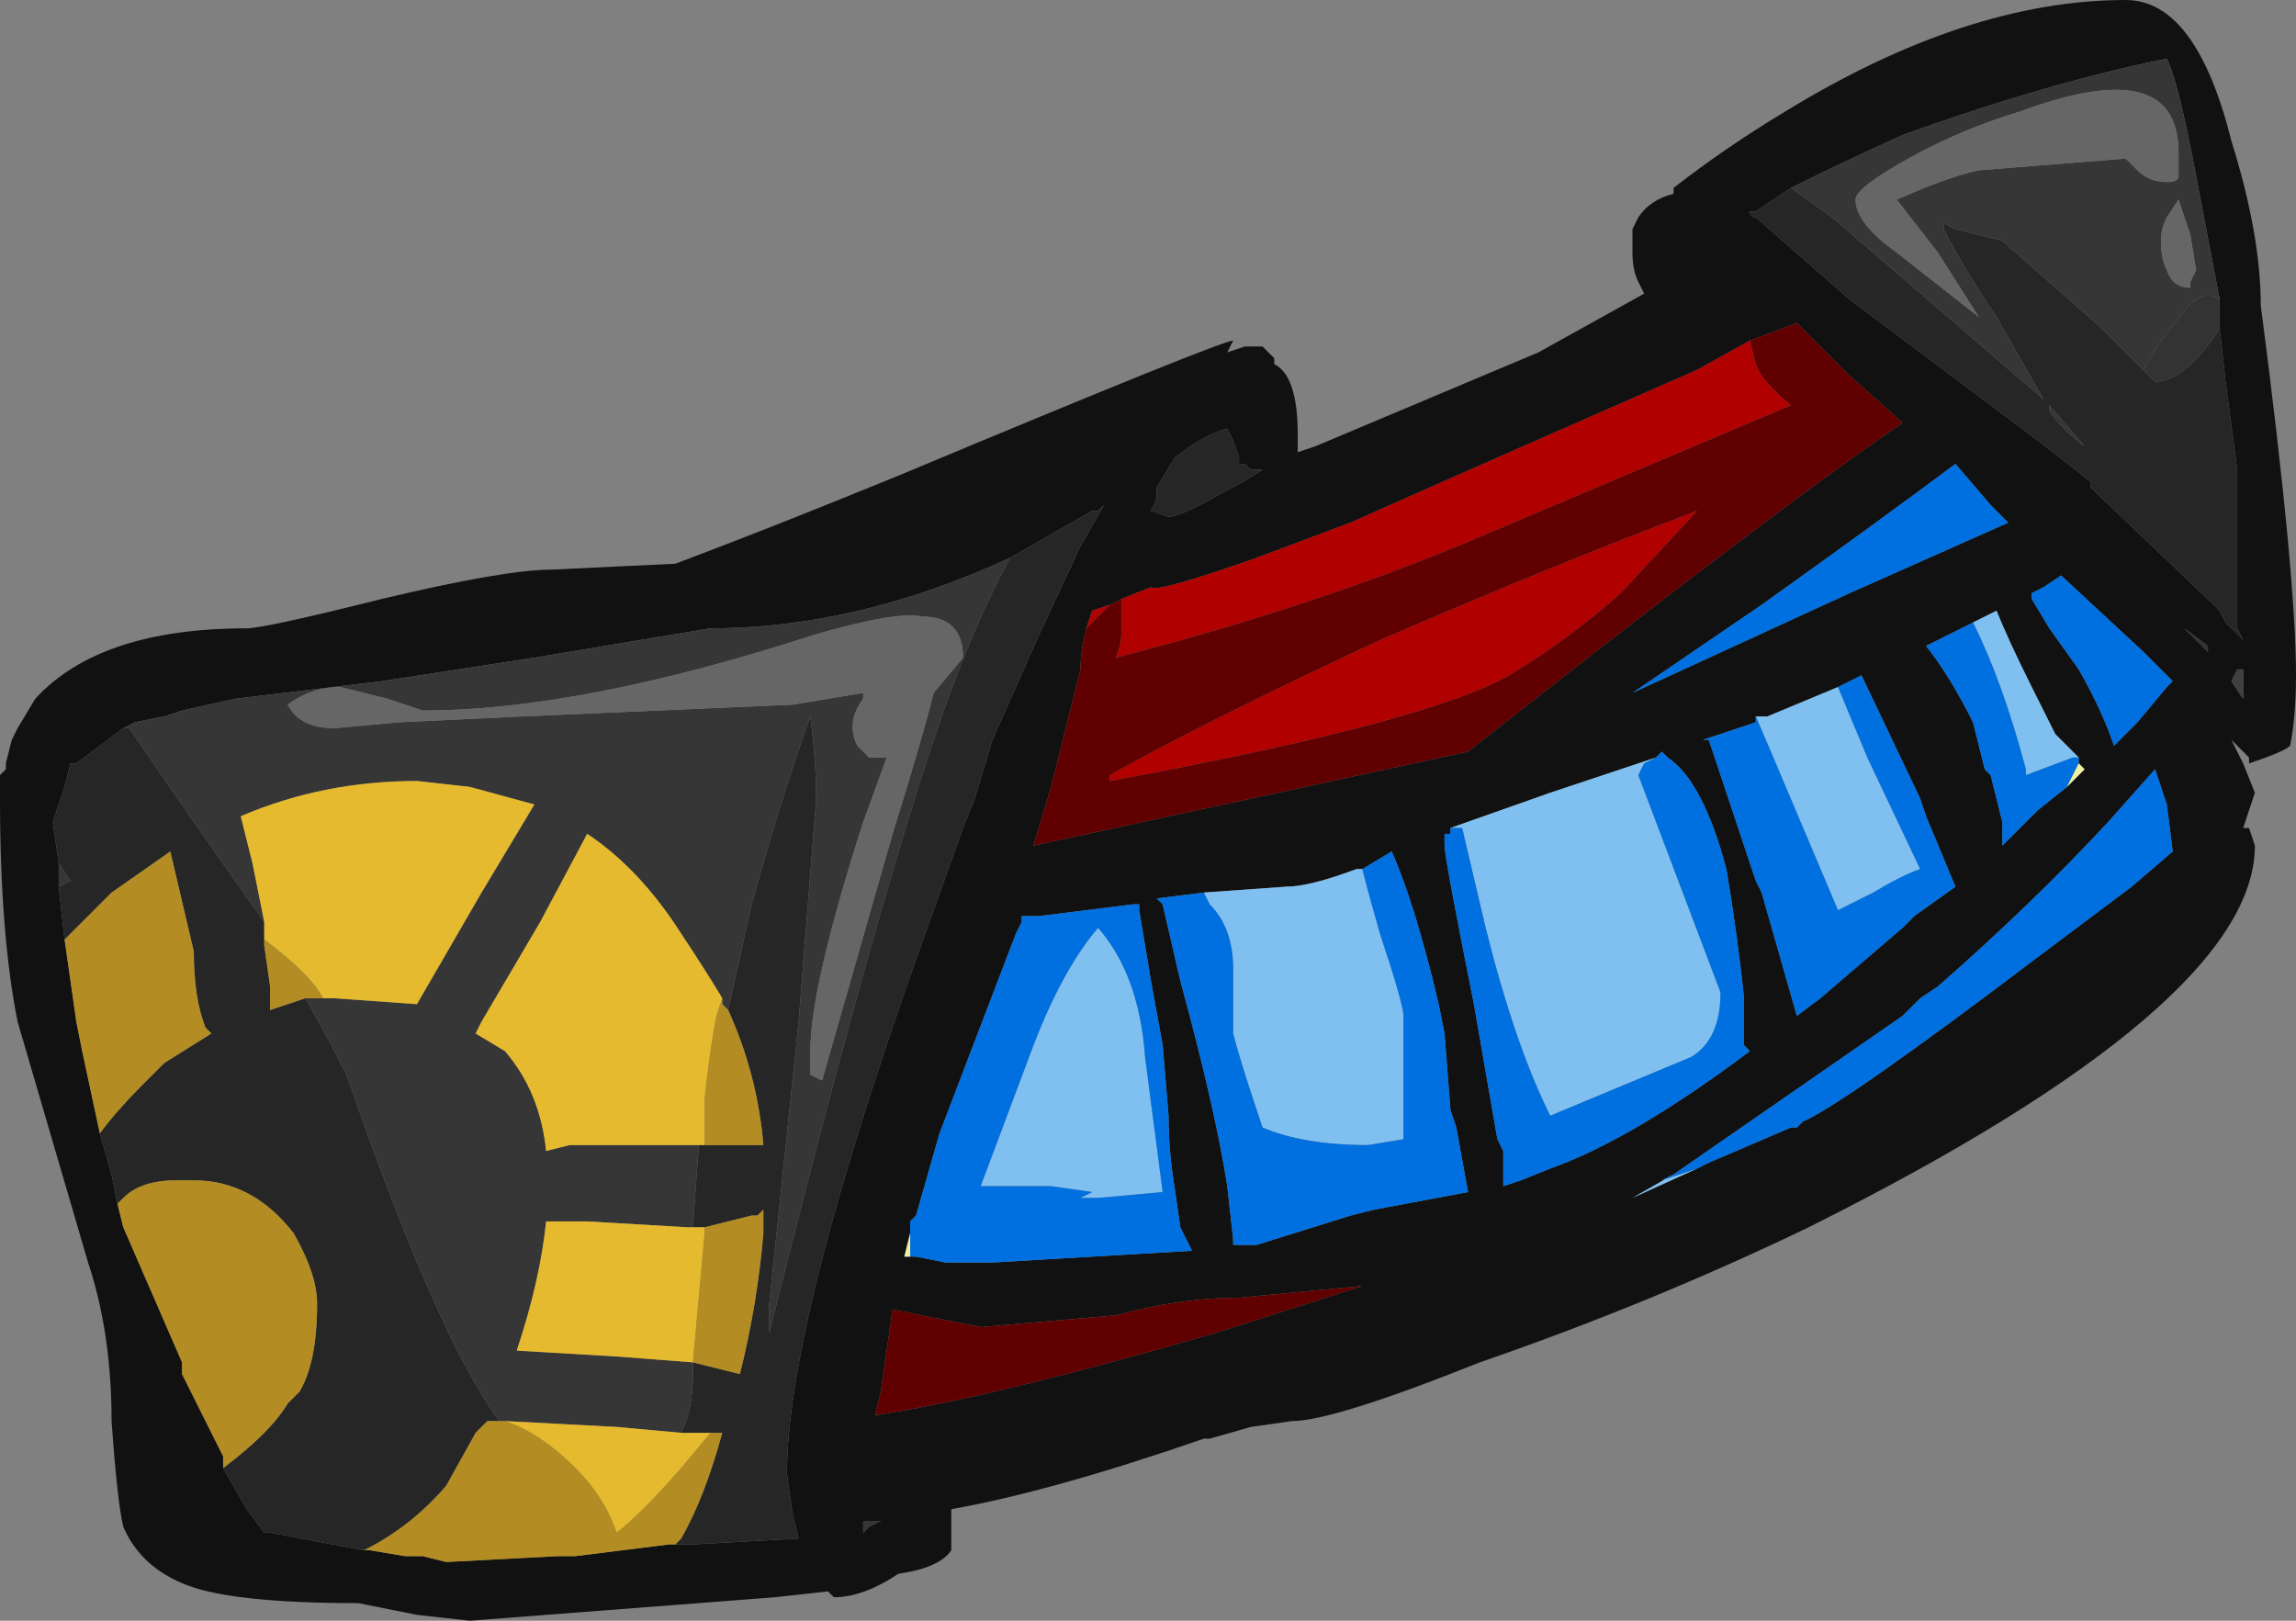 <?xml version="1.0" encoding="UTF-8" standalone="no"?>
<svg xmlns:ffdec="https://www.free-decompiler.com/flash" xmlns:xlink="http://www.w3.org/1999/xlink" ffdec:objectType="frame" height="96.6px" width="136.85px" xmlns="http://www.w3.org/2000/svg">
  <rect width="100%" height="100%" fill="#808080" stroke="none"/>
  <g transform="matrix(1.0, 0.0, 0.0, 1.0, 63.35, 53.55)">
    <use ffdec:characterId="1075" height="13.8" transform="matrix(7.0, 0.0, 0.0, 7.0, -63.35, -53.55)" width="19.55" xlink:href="#shape0"/>
  </g>
  <defs>
    <g id="shape0" transform="matrix(1.0, 0.0, 0.0, 1.0, 9.05, 7.65)">
      <path d="M4.85 -5.65 L4.85 -5.7 4.9 -5.8 Q5.0 -5.95 5.2 -6.0 L5.2 -6.05 Q5.65 -6.4 6.15 -6.7 7.7 -7.65 9.05 -7.65 9.65 -7.65 9.95 -6.45 10.2 -5.65 10.2 -5.05 10.5 -2.75 10.5 -1.9 10.5 -1.55 10.45 -1.3 10.4 -1.25 10.1 -1.15 L10.1 -1.2 9.95 -1.35 10.05 -1.15 10.15 -0.9 10.05 -0.6 10.1 -0.6 10.15 -0.45 Q10.15 0.9 6.35 2.8 5.0 3.45 3.55 3.95 2.3 4.45 1.95 4.45 L1.6 4.5 1.25 4.6 1.2 4.6 Q-0.1 5.05 -0.95 5.2 L-0.95 5.55 Q-1.05 5.7 -1.4 5.75 -1.7 5.95 -1.95 5.95 L-2.0 5.9 -2.45 5.95 -5.05 6.15 -5.5 6.1 -6.0 6.0 Q-7.05 6.0 -7.45 5.85 -7.85 5.7 -8.0 5.35 -8.05 5.15 -8.1 4.45 -8.1 3.7 -8.3 3.1 L-8.9 1.05 Q-9.05 0.3 -9.05 -0.85 L-9.05 -1.05 -9.0 -1.1 -9.0 -1.15 -8.95 -1.35 -8.9 -1.45 -8.75 -1.7 Q-8.2 -2.3 -6.95 -2.3 -6.8 -2.3 -5.8 -2.55 -4.75 -2.8 -4.35 -2.8 L-3.3 -2.85 Q-2.5 -3.15 -1.4 -3.6 1.35 -4.75 1.45 -4.75 L1.4 -4.65 1.55 -4.7 1.7 -4.7 1.8 -4.6 1.8 -4.55 Q2.0 -4.45 2.0 -3.95 L2.0 -3.8 2.15 -3.85 4.05 -4.65 4.95 -5.15 4.9 -5.25 Q4.85 -5.35 4.85 -5.5 L4.85 -5.65 M1.4 -4.0 Q1.2 -3.95 0.95 -3.75 L0.8 -3.5 0.8 -3.4 0.75 -3.3 0.9 -3.25 Q1.0 -3.25 1.35 -3.45 1.55 -3.55 1.7 -3.65 L1.6 -3.65 1.55 -3.7 1.5 -3.7 1.5 -3.75 1.45 -3.9 1.4 -4.0 M5.85 -4.75 L5.4 -4.5 Q3.8 -3.8 2.45 -3.2 L1.65 -2.9 Q0.8 -2.6 0.75 -2.65 L0.5 -2.55 0.4 -2.5 0.25 -2.45 0.2 -2.3 Q0.15 -2.1 0.15 -1.95 L-0.1 -0.95 -0.25 -0.45 3.45 -1.25 Q6.05 -3.3 7.15 -4.05 L6.7 -4.45 6.25 -4.9 5.85 -4.75 M-3.3 5.5 L-3.15 5.5 -2.25 5.45 -2.3 5.25 -2.35 4.9 Q-2.35 3.55 -1.1 0.1 L-0.85 -0.6 -0.75 -0.85 -0.6 -1.35 -0.2 -2.25 0.15 -3.0 0.35 -3.35 0.3 -3.3 0.25 -3.3 Q-0.1 -3.1 -0.45 -2.9 -1.75 -2.3 -3.0 -2.3 L-4.5 -2.05 -5.8 -1.85 -7.05 -1.7 -7.5 -1.6 -7.65 -1.55 -7.9 -1.5 -8.0 -1.45 -8.4 -1.15 -8.45 -1.15 -8.5 -0.95 -8.6 -0.65 -8.55 -0.3 -8.55 -0.1 -8.5 0.35 -8.4 1.05 -8.35 1.3 -8.2 2.0 -8.1 2.35 -8.05 2.6 -8.0 2.8 -7.5 3.95 -7.5 4.05 -7.15 4.75 -7.15 4.85 -6.95 5.2 -6.8 5.4 -6.75 5.4 -5.95 5.55 -5.9 5.55 -5.6 5.6 -5.45 5.6 -5.25 5.65 -4.3 5.6 -4.15 5.6 -3.35 5.5 -3.3 5.5 M1.2 -0.05 L0.8 0.0 0.85 0.05 1.0 0.7 Q1.3 1.8 1.4 2.45 L1.45 2.9 1.45 2.95 1.65 2.95 2.45 2.7 2.65 2.65 3.45 2.5 3.35 1.95 3.3 1.8 3.25 1.15 3.2 0.9 Q3.0 0.05 2.8 -0.4 L2.55 -0.25 2.5 -0.25 Q2.1 -0.1 1.9 -0.1 L1.2 -0.05 M3.3 -0.6 L3.3 -0.55 3.25 -0.55 3.25 -0.45 Q3.25 -0.35 3.5 0.9 L3.7 2.05 3.75 2.15 3.75 2.45 3.9 2.4 4.15 2.3 Q4.85 2.05 5.85 1.3 L5.8 1.25 Q5.8 1.15 5.8 1.0 L5.8 0.85 Q5.75 0.35 5.65 -0.25 5.45 -1.0 5.15 -1.2 L5.1 -1.25 5.05 -1.2 4.15 -0.9 3.3 -0.6 M5.9 -1.55 L5.9 -1.5 5.45 -1.35 5.5 -1.35 5.9 -0.15 5.95 -0.05 6.25 1.0 6.45 0.85 7.15 0.25 7.25 0.15 7.6 -0.1 7.35 -0.7 7.3 -0.85 6.8 -1.9 6.6 -1.8 6.0 -1.55 5.9 -1.55 M9.85 -4.85 L9.85 -5.1 9.65 -6.15 Q9.5 -6.95 9.4 -7.15 8.4 -6.95 7.15 -6.5 6.6 -6.25 6.2 -6.05 L5.9 -5.85 5.85 -5.85 Q5.85 -5.8 5.9 -5.8 L6.7 -5.1 8.3 -3.9 8.75 -3.55 8.75 -3.5 9.8 -2.5 9.85 -2.45 9.9 -2.35 10.05 -2.2 10.0 -2.3 10.0 -3.65 9.9 -4.4 9.85 -4.85 M8.5 -2.75 L8.35 -2.65 8.25 -2.6 8.25 -2.55 8.4 -2.3 8.65 -1.95 Q8.85 -1.6 8.95 -1.3 L9.15 -1.5 9.4 -1.8 9.45 -1.85 9.2 -2.1 8.5 -2.75 M7.75 -2.35 L7.35 -2.15 Q7.55 -1.9 7.75 -1.5 L7.85 -1.1 7.9 -1.05 8.0 -0.65 8.0 -0.45 8.3 -0.75 8.55 -0.95 8.7 -1.1 8.65 -1.15 8.65 -1.2 8.45 -1.4 8.25 -1.8 Q8.05 -2.2 7.95 -2.45 L7.75 -2.35 M7.9 -3.35 L7.6 -3.7 Q7.0 -3.25 5.95 -2.5 L4.85 -1.75 6.7 -2.6 8.05 -3.2 7.9 -3.35 M9.95 -1.85 L10.05 -1.7 10.05 -1.95 10.0 -1.95 9.95 -1.85 M9.55 -2.3 L9.75 -2.1 9.75 -2.15 9.55 -2.3 M5.4 2.3 L5.5 2.25 6.2 1.95 6.25 1.95 6.3 1.9 Q6.65 1.75 8.3 0.5 L9.1 -0.1 9.45 -0.4 9.4 -0.8 9.3 -1.1 8.9 -0.65 Q8.25 0.05 7.45 0.75 L7.3 0.85 7.15 1.0 5.2 2.35 4.85 2.55 5.4 2.3 M-1.3 3.05 L-1.25 3.05 -1.0 3.1 -0.6 3.1 1.1 3.0 1.0 2.8 0.95 2.45 Q0.9 2.15 0.9 1.85 L0.85 1.25 0.75 0.7 0.65 0.1 0.65 0.05 0.6 0.05 -0.2 0.15 -0.35 0.15 -0.35 0.2 -0.4 0.3 -1.05 2.0 -1.25 2.7 -1.3 2.75 -1.3 2.85 -1.35 3.05 -1.3 3.05 M1.5 3.4 Q1.0 3.4 0.45 3.55 L-0.7 3.65 -1.45 3.5 -1.55 4.2 -1.6 4.4 Q-0.6 4.25 1.3 3.7 L2.55 3.3 1.5 3.4 M-1.65 5.3 L-1.7 5.3 -1.7 5.4 -1.65 5.35 -1.55 5.3 -1.65 5.3" fill="#111111" fill-rule="evenodd" stroke="none"/>
      <path d="M0.5 -2.55 L0.75 -2.65 Q0.8 -2.6 1.65 -2.9 L2.45 -3.2 Q3.8 -3.8 5.4 -4.5 L5.85 -4.75 5.9 -4.55 Q5.95 -4.4 6.2 -4.2 L3.6 -3.1 Q2.2 -2.5 0.45 -2.05 0.5 -2.15 0.5 -2.3 L0.5 -2.55 M0.2 -2.3 L0.25 -2.45 0.4 -2.5 0.2 -2.3 M0.4 -1.0 L0.4 -1.05 Q1.2 -1.5 2.7 -2.2 4.2 -2.85 5.4 -3.3 L4.75 -2.6 Q4.3 -2.2 3.8 -1.9 3.1 -1.5 0.4 -1.0" fill="#b00000" fill-rule="evenodd" stroke="none"/>
      <path d="M0.5 -2.55 L0.5 -2.3 Q0.5 -2.15 0.45 -2.05 2.2 -2.5 3.6 -3.1 L6.2 -4.2 Q5.95 -4.4 5.9 -4.55 L5.85 -4.75 6.25 -4.9 6.7 -4.45 7.15 -4.05 Q6.05 -3.3 3.45 -1.25 L-0.25 -0.45 -0.1 -0.95 0.15 -1.95 Q0.15 -2.1 0.2 -2.3 L0.4 -2.5 0.5 -2.55 M0.4 -1.0 Q3.1 -1.5 3.8 -1.9 4.3 -2.2 4.75 -2.6 L5.4 -3.3 Q4.2 -2.85 2.7 -2.2 1.2 -1.5 0.4 -1.05 L0.4 -1.0 M1.5 3.4 L2.55 3.3 1.3 3.7 Q-0.6 4.25 -1.6 4.4 L-1.55 4.2 -1.45 3.5 -0.7 3.65 0.45 3.55 Q1.0 3.4 1.5 3.4" fill="#600000" fill-rule="evenodd" stroke="none"/>
      <path d="M1.4 -4.0 L1.45 -3.9 1.5 -3.75 1.5 -3.7 1.55 -3.7 1.6 -3.65 1.7 -3.65 Q1.55 -3.55 1.35 -3.45 1.0 -3.25 0.9 -3.25 L0.75 -3.3 0.8 -3.4 0.8 -3.5 0.95 -3.75 Q1.2 -3.95 1.4 -4.0 M-0.45 -2.9 Q-0.1 -3.1 0.25 -3.3 L0.3 -3.3 0.35 -3.35 0.15 -3.0 -0.2 -2.25 -0.6 -1.35 -0.75 -0.85 -0.85 -0.6 -1.1 0.1 Q-2.35 3.55 -2.35 4.9 L-2.3 5.25 -2.25 5.45 -3.15 5.5 -3.3 5.5 -3.25 5.45 Q-3.05 5.1 -2.9 4.55 L-3.0 4.55 -3.25 4.55 Q-3.15 4.35 -3.15 4.05 L-3.15 3.95 -2.75 4.05 Q-2.6 3.45 -2.55 2.85 L-2.55 2.65 -2.6 2.7 -2.65 2.7 -3.05 2.8 -3.15 2.8 -3.1 2.1 -3.05 2.1 -2.55 2.1 Q-2.6 1.5 -2.85 0.95 L-2.65 0.05 Q-2.4 -0.85 -2.15 -1.55 -2.1 -1.15 -2.1 -0.85 L-2.25 1.05 -2.5 3.45 -2.5 3.7 Q-1.65 0.3 -1.1 -1.35 -0.8 -2.25 -0.45 -2.9 M-5.95 5.55 L-6.75 5.4 -6.8 5.4 -6.95 5.2 -7.15 4.85 Q-6.75 4.55 -6.6 4.3 L-6.5 4.2 Q-6.35 3.95 -6.35 3.45 -6.35 3.2 -6.55 2.85 -6.9 2.4 -7.4 2.4 L-7.55 2.4 Q-7.85 2.4 -8.0 2.55 L-8.05 2.6 -8.1 2.35 -8.2 2.0 Q-8.05 1.8 -7.85 1.6 L-7.65 1.4 -7.25 1.15 -7.3 1.1 Q-7.4 0.85 -7.4 0.45 L-7.6 -0.4 -8.1 -0.05 -8.5 0.35 -8.55 -0.1 -8.45 -0.15 -8.55 -0.3 -8.6 -0.65 -8.5 -0.95 -8.45 -1.15 -8.4 -1.15 -8.0 -1.45 -7.95 -1.45 Q-7.3 -0.5 -6.8 0.2 L-6.8 0.4 -6.75 0.75 -6.75 0.95 -6.45 0.85 Q-6.25 1.2 -6.1 1.5 -5.65 2.8 -5.3 3.55 -5.05 4.1 -4.8 4.45 L-4.9 4.45 -5.0 4.55 -5.25 5.0 Q-5.55 5.35 -5.95 5.55 M9.2 -4.5 L9.3 -4.4 Q9.55 -4.4 9.85 -4.85 L9.9 -4.4 10.0 -3.65 10.0 -2.3 10.05 -2.2 9.9 -2.35 9.85 -2.45 9.8 -2.5 8.75 -3.5 8.75 -3.55 8.3 -3.9 6.7 -5.1 5.9 -5.8 Q5.85 -5.8 5.85 -5.85 L5.9 -5.85 6.2 -6.05 6.55 -5.8 8.35 -4.25 7.95 -4.95 Q7.65 -5.4 7.5 -5.7 L7.5 -5.75 7.6 -5.7 8.0 -5.6 8.85 -4.85 9.2 -4.5 M8.4 -4.15 Q8.5 -4.0 8.7 -3.85 L8.4 -4.2 8.4 -4.15" fill="#262626" fill-rule="evenodd" stroke="none"/>
      <path d="M-0.45 -2.9 Q-0.8 -2.25 -1.1 -1.35 -1.65 0.3 -2.5 3.7 L-2.5 3.45 -2.25 1.05 -2.1 -0.85 Q-2.1 -1.15 -2.15 -1.55 -2.4 -0.85 -2.65 0.05 L-2.85 0.95 -2.9 0.9 -2.9 0.85 Q-3.05 0.6 -3.25 0.3 -3.6 -0.25 -4.05 -0.55 L-4.45 0.2 -4.95 1.05 -5.0 1.15 -4.75 1.3 Q-4.45 1.65 -4.4 2.15 L-4.2 2.1 Q-3.95 2.1 -3.1 2.1 L-3.15 2.8 -3.2 2.8 -4.05 2.75 -4.4 2.75 Q-4.45 3.25 -4.65 3.85 L-3.8 3.9 -3.15 3.95 -3.15 4.05 Q-3.15 4.35 -3.25 4.55 L-3.8 4.5 -4.75 4.45 -4.8 4.45 Q-5.05 4.1 -5.3 3.55 -5.65 2.8 -6.1 1.5 -6.25 1.2 -6.45 0.85 L-6.3 0.85 -6.2 0.85 -5.5 0.9 -4.95 -0.05 -4.5 -0.8 -5.05 -0.95 -5.5 -1.0 Q-6.3 -1.0 -7.0 -0.7 L-6.9 -0.3 -6.8 0.2 Q-7.3 -0.5 -7.95 -1.45 L-8.0 -1.45 -7.9 -1.5 -7.65 -1.55 -7.5 -1.6 -7.05 -1.7 -5.8 -1.85 -4.5 -2.05 -3.0 -2.3 Q-1.75 -2.3 -0.45 -2.9 M-8.55 -0.1 L-8.55 -0.3 -8.45 -0.15 -8.55 -0.1 M9.35 -5.6 Q9.35 -5.45 9.4 -5.35 9.45 -5.2 9.6 -5.2 L9.6 -5.25 9.65 -5.35 9.6 -5.65 9.5 -5.95 9.4 -5.8 Q9.35 -5.7 9.35 -5.6 M9.5 -6.2 L9.5 -6.35 Q9.5 -7.2 8.15 -6.7 7.65 -6.55 7.2 -6.3 6.75 -6.05 6.75 -5.95 6.75 -5.75 7.1 -5.5 L7.8 -4.95 7.45 -5.5 7.1 -5.95 Q7.55 -6.15 7.8 -6.2 L9.05 -6.3 9.15 -6.2 Q9.25 -6.1 9.4 -6.1 9.5 -6.1 9.5 -6.15 L9.5 -6.2 M9.85 -5.1 Q9.7 -5.2 9.55 -5.0 L9.35 -4.75 9.2 -4.5 8.85 -4.85 8.0 -5.6 7.6 -5.7 7.5 -5.75 7.5 -5.7 Q7.65 -5.4 7.95 -4.95 L8.35 -4.25 6.55 -5.8 6.2 -6.05 Q6.6 -6.25 7.15 -6.5 8.4 -6.95 9.4 -7.15 9.5 -6.95 9.65 -6.15 L9.85 -5.1 M8.4 -4.15 L8.4 -4.2 8.7 -3.85 Q8.5 -4.0 8.4 -4.15 M-6.6 -1.65 Q-6.5 -1.45 -6.2 -1.45 L-5.65 -1.5 -4.6 -1.55 -2.3 -1.65 -1.7 -1.75 -1.7 -1.7 Q-1.85 -1.5 -1.75 -1.3 L-1.65 -1.2 -1.5 -1.2 -1.7 -0.65 Q-2.15 0.75 -2.15 1.3 L-2.15 1.5 -2.05 1.55 -1.45 -0.55 Q-1.2 -1.35 -1.1 -1.75 L-0.85 -2.05 Q-0.85 -2.4 -1.2 -2.4 -1.4 -2.45 -2.1 -2.25 -4.1 -1.6 -5.45 -1.6 L-5.75 -1.7 -6.15 -1.8 Q-6.4 -1.8 -6.6 -1.65 M-1.65 5.3 L-1.55 5.3 -1.65 5.35 -1.7 5.4 -1.7 5.3 -1.65 5.3" fill="#363636" fill-rule="evenodd" stroke="none"/>
      <path d="M2.55 -0.25 Q2.6 -0.05 2.7 0.3 2.9 0.9 2.9 1.0 L2.9 2.05 2.6 2.1 Q2.05 2.1 1.7 1.95 L1.65 1.8 Q1.5 1.35 1.45 1.15 L1.45 0.6 Q1.45 0.25 1.25 0.05 L1.2 -0.05 1.9 -0.1 Q2.1 -0.1 2.5 -0.25 L2.55 -0.25 M5.05 -1.2 L4.95 -1.15 4.9 -1.05 5.6 0.8 Q5.6 1.2 5.35 1.35 L4.15 1.85 Q3.85 1.25 3.6 0.25 L3.4 -0.6 3.3 -0.6 4.15 -0.9 5.05 -1.2 M6.6 -1.8 L6.85 -1.2 7.3 -0.25 Q7.15 -0.2 6.9 -0.05 L6.6 0.1 6.05 -1.2 5.9 -1.55 6.0 -1.55 6.6 -1.8 M8.65 -1.2 L8.6 -1.2 8.2 -1.05 8.2 -1.1 Q8.0 -1.85 7.75 -2.35 L7.95 -2.45 Q8.05 -2.2 8.25 -1.8 L8.45 -1.4 8.65 -1.2 M5.2 2.35 L5.1 2.4 5.4 2.3 4.85 2.55 5.2 2.35 M0.3 0.25 Q0.65 0.65 0.7 1.35 L0.85 2.5 0.3 2.55 0.15 2.55 0.25 2.5 -0.1 2.45 -0.7 2.45 -0.25 1.25 Q0.0 0.6 0.3 0.25" fill="#80c0f0" fill-rule="evenodd" stroke="none"/>
      <path d="M2.55 -0.25 L2.8 -0.4 Q3.0 0.05 3.2 0.9 L3.25 1.15 3.3 1.8 3.35 1.95 3.45 2.5 2.65 2.65 2.45 2.7 1.65 2.95 1.45 2.95 1.45 2.9 1.4 2.45 Q1.3 1.8 1.0 0.7 L0.85 0.05 0.8 0.0 1.2 -0.05 1.25 0.05 Q1.45 0.25 1.45 0.6 L1.45 1.15 Q1.5 1.35 1.65 1.8 L1.7 1.95 Q2.05 2.1 2.6 2.1 L2.9 2.05 2.9 1.0 Q2.9 0.9 2.7 0.3 2.6 -0.05 2.55 -0.25 M3.3 -0.6 L3.4 -0.6 3.6 0.25 Q3.85 1.25 4.15 1.85 L5.35 1.35 Q5.6 1.2 5.6 0.8 L4.9 -1.05 4.95 -1.15 5.05 -1.2 5.1 -1.25 5.15 -1.2 Q5.45 -1.0 5.65 -0.25 5.75 0.35 5.8 0.85 L5.8 1.0 Q5.8 1.15 5.8 1.25 L5.85 1.3 Q4.85 2.05 4.15 2.3 L3.9 2.4 3.75 2.45 3.75 2.15 3.7 2.05 3.5 0.9 Q3.25 -0.35 3.25 -0.45 L3.25 -0.55 3.3 -0.55 3.3 -0.6 M6.6 -1.8 L6.8 -1.9 7.3 -0.85 7.35 -0.7 7.6 -0.1 7.25 0.15 7.15 0.25 6.45 0.85 6.25 1.0 5.95 -0.05 5.9 -0.15 5.5 -1.35 5.45 -1.35 5.9 -1.5 5.9 -1.55 6.05 -1.2 6.6 0.1 6.9 -0.05 Q7.15 -0.2 7.3 -0.25 L6.85 -1.2 6.6 -1.8 M8.55 -0.95 L8.3 -0.75 8.0 -0.45 8.0 -0.65 7.9 -1.05 7.85 -1.1 7.75 -1.5 Q7.55 -1.9 7.35 -2.15 L7.75 -2.35 Q8.0 -1.85 8.2 -1.1 L8.2 -1.05 8.6 -1.2 8.65 -1.2 8.65 -1.15 8.55 -0.95 M8.5 -2.75 L9.2 -2.1 9.45 -1.85 9.4 -1.8 9.15 -1.5 8.95 -1.3 Q8.85 -1.6 8.65 -1.95 L8.4 -2.3 8.25 -2.55 8.25 -2.6 8.35 -2.65 8.5 -2.75 M7.9 -3.35 L8.05 -3.2 6.7 -2.6 4.85 -1.75 5.95 -2.5 Q7.0 -3.25 7.6 -3.7 L7.9 -3.35 M5.2 2.35 L7.15 1.0 7.3 0.85 7.45 0.75 Q8.25 0.05 8.9 -0.65 L9.3 -1.1 9.4 -0.8 9.45 -0.4 9.1 -0.1 8.3 0.5 Q6.65 1.75 6.3 1.9 L6.25 1.95 6.2 1.95 5.5 2.25 5.4 2.3 5.1 2.4 5.2 2.35 M0.3 0.25 Q0.0 0.6 -0.25 1.25 L-0.7 2.45 -0.1 2.45 0.25 2.5 0.15 2.55 0.3 2.55 0.85 2.5 0.7 1.35 Q0.65 0.65 0.3 0.25 M-1.3 2.75 L-1.25 2.7 -1.05 2.0 -0.4 0.3 -0.35 0.2 -0.35 0.15 -0.2 0.15 0.6 0.05 0.65 0.05 0.65 0.1 0.75 0.7 0.85 1.25 0.9 1.85 Q0.9 2.15 0.95 2.45 L1.0 2.8 1.1 3.0 -0.6 3.1 -1.0 3.1 -1.25 3.05 -1.3 3.05 -1.3 2.75" fill="#0070e0" fill-rule="evenodd" stroke="none"/>
      <path d="M8.55 -0.95 L8.65 -1.15 8.7 -1.1 8.55 -0.95 M-1.3 2.75 L-1.3 3.05 -1.35 3.05 -1.3 2.85 -1.3 2.75" fill="#f0f0a0" fill-rule="evenodd" stroke="none"/>
      <path d="M9.95 -1.85 L10.0 -1.95 10.05 -1.95 10.05 -1.7 9.95 -1.85" fill="#404040" fill-rule="evenodd" stroke="none"/>
      <path d="M9.85 -5.1 L9.85 -4.85 Q9.55 -4.4 9.3 -4.4 L9.2 -4.5 9.35 -4.75 9.55 -5.0 Q9.7 -5.2 9.85 -5.1 M9.55 -2.3 L9.75 -2.15 9.75 -2.1 9.55 -2.3" fill="#333333" fill-rule="evenodd" stroke="none"/>
      <path d="M9.5 -6.2 L9.5 -6.15 Q9.5 -6.1 9.4 -6.1 9.25 -6.1 9.15 -6.2 L9.05 -6.3 7.8 -6.2 Q7.55 -6.15 7.1 -5.95 L7.45 -5.5 7.8 -4.95 7.1 -5.5 Q6.75 -5.75 6.75 -5.95 6.75 -6.05 7.2 -6.3 7.65 -6.55 8.15 -6.7 9.5 -7.2 9.5 -6.35 L9.5 -6.2 M9.35 -5.6 Q9.35 -5.7 9.4 -5.8 L9.5 -5.95 9.6 -5.65 9.65 -5.35 9.6 -5.25 9.6 -5.2 Q9.45 -5.2 9.4 -5.35 9.35 -5.45 9.35 -5.6 M-6.6 -1.65 Q-6.4 -1.8 -6.15 -1.8 L-5.75 -1.7 -5.45 -1.6 Q-4.1 -1.6 -2.1 -2.25 -1.4 -2.45 -1.2 -2.4 -0.85 -2.4 -0.85 -2.05 L-1.1 -1.75 Q-1.2 -1.35 -1.45 -0.55 L-2.05 1.55 -2.15 1.5 -2.15 1.3 Q-2.15 0.75 -1.7 -0.65 L-1.5 -1.2 -1.65 -1.2 -1.75 -1.3 Q-1.85 -1.5 -1.7 -1.7 L-1.7 -1.75 -2.3 -1.65 -4.6 -1.55 -5.65 -1.5 -6.2 -1.45 Q-6.5 -1.45 -6.6 -1.65" fill="#666666" fill-rule="evenodd" stroke="none"/>
      <path d="M-3.05 2.1 L-3.1 2.1 Q-3.95 2.1 -4.2 2.1 L-4.4 2.15 Q-4.45 1.65 -4.75 1.3 L-5.0 1.15 -4.95 1.05 -4.45 0.2 -4.05 -0.55 Q-3.6 -0.25 -3.25 0.3 -3.05 0.6 -2.9 0.85 L-2.9 0.9 -2.9 0.85 -2.95 1.0 Q-3.0 1.25 -3.05 1.7 L-3.05 2.1 M-3.15 2.8 L-3.05 2.8 -3.05 2.85 -3.15 3.95 -3.8 3.9 -4.65 3.85 Q-4.45 3.25 -4.4 2.75 L-4.05 2.75 -3.2 2.8 -3.15 2.8 M-3.25 4.55 L-3.0 4.55 -3.25 4.85 Q-3.6 5.25 -3.8 5.4 -3.9 5.1 -4.15 4.85 -4.45 4.55 -4.75 4.45 L-3.8 4.5 -3.25 4.55 M-6.8 0.2 L-6.9 -0.3 -7.0 -0.7 Q-6.3 -1.0 -5.5 -1.0 L-5.05 -0.95 -4.5 -0.8 -4.95 -0.05 -5.5 0.9 -6.2 0.85 -6.3 0.85 Q-6.4 0.65 -6.8 0.35 L-6.8 0.4 -6.8 0.2" fill="#e6ba2e" fill-rule="evenodd" stroke="none"/>
      <path d="M-2.85 0.95 Q-2.6 1.5 -2.55 2.1 L-3.05 2.1 -3.05 1.7 Q-3.0 1.25 -2.95 1.0 L-2.9 0.85 -2.9 0.9 -2.85 0.95 M-3.05 2.8 L-2.65 2.7 -2.6 2.7 -2.55 2.65 -2.55 2.85 Q-2.6 3.45 -2.75 4.05 L-3.15 3.95 -3.05 2.85 -3.05 2.8 M-3.0 4.55 L-2.9 4.55 Q-3.05 5.1 -3.25 5.45 L-3.3 5.5 -3.35 5.5 -4.15 5.6 -4.3 5.6 -5.25 5.65 -5.45 5.6 -5.6 5.6 -5.9 5.55 -5.95 5.55 Q-5.55 5.35 -5.25 5.0 L-5.0 4.55 -4.9 4.45 -4.8 4.45 -4.75 4.45 Q-4.45 4.55 -4.15 4.85 -3.9 5.1 -3.8 5.4 -3.6 5.25 -3.25 4.85 L-3.0 4.55 M-7.15 4.85 L-7.15 4.75 -7.5 4.05 -7.5 3.95 -8.0 2.8 -8.05 2.6 -8.0 2.55 Q-7.85 2.4 -7.55 2.4 L-7.4 2.4 Q-6.9 2.4 -6.55 2.85 -6.35 3.2 -6.35 3.45 -6.35 3.95 -6.5 4.2 L-6.6 4.3 Q-6.75 4.55 -7.15 4.85 M-8.2 2.0 L-8.35 1.3 -8.4 1.05 -8.5 0.35 -8.1 -0.05 -7.6 -0.4 -7.4 0.45 Q-7.4 0.85 -7.3 1.1 L-7.25 1.15 -7.65 1.4 -7.85 1.6 Q-8.05 1.8 -8.2 2.0 M-6.3 0.85 L-6.45 0.85 -6.75 0.95 -6.75 0.75 -6.8 0.4 -6.8 0.35 Q-6.4 0.65 -6.3 0.85" fill="#b38d23" fill-rule="evenodd" stroke="none"/>
    </g>
  </defs>
</svg>
